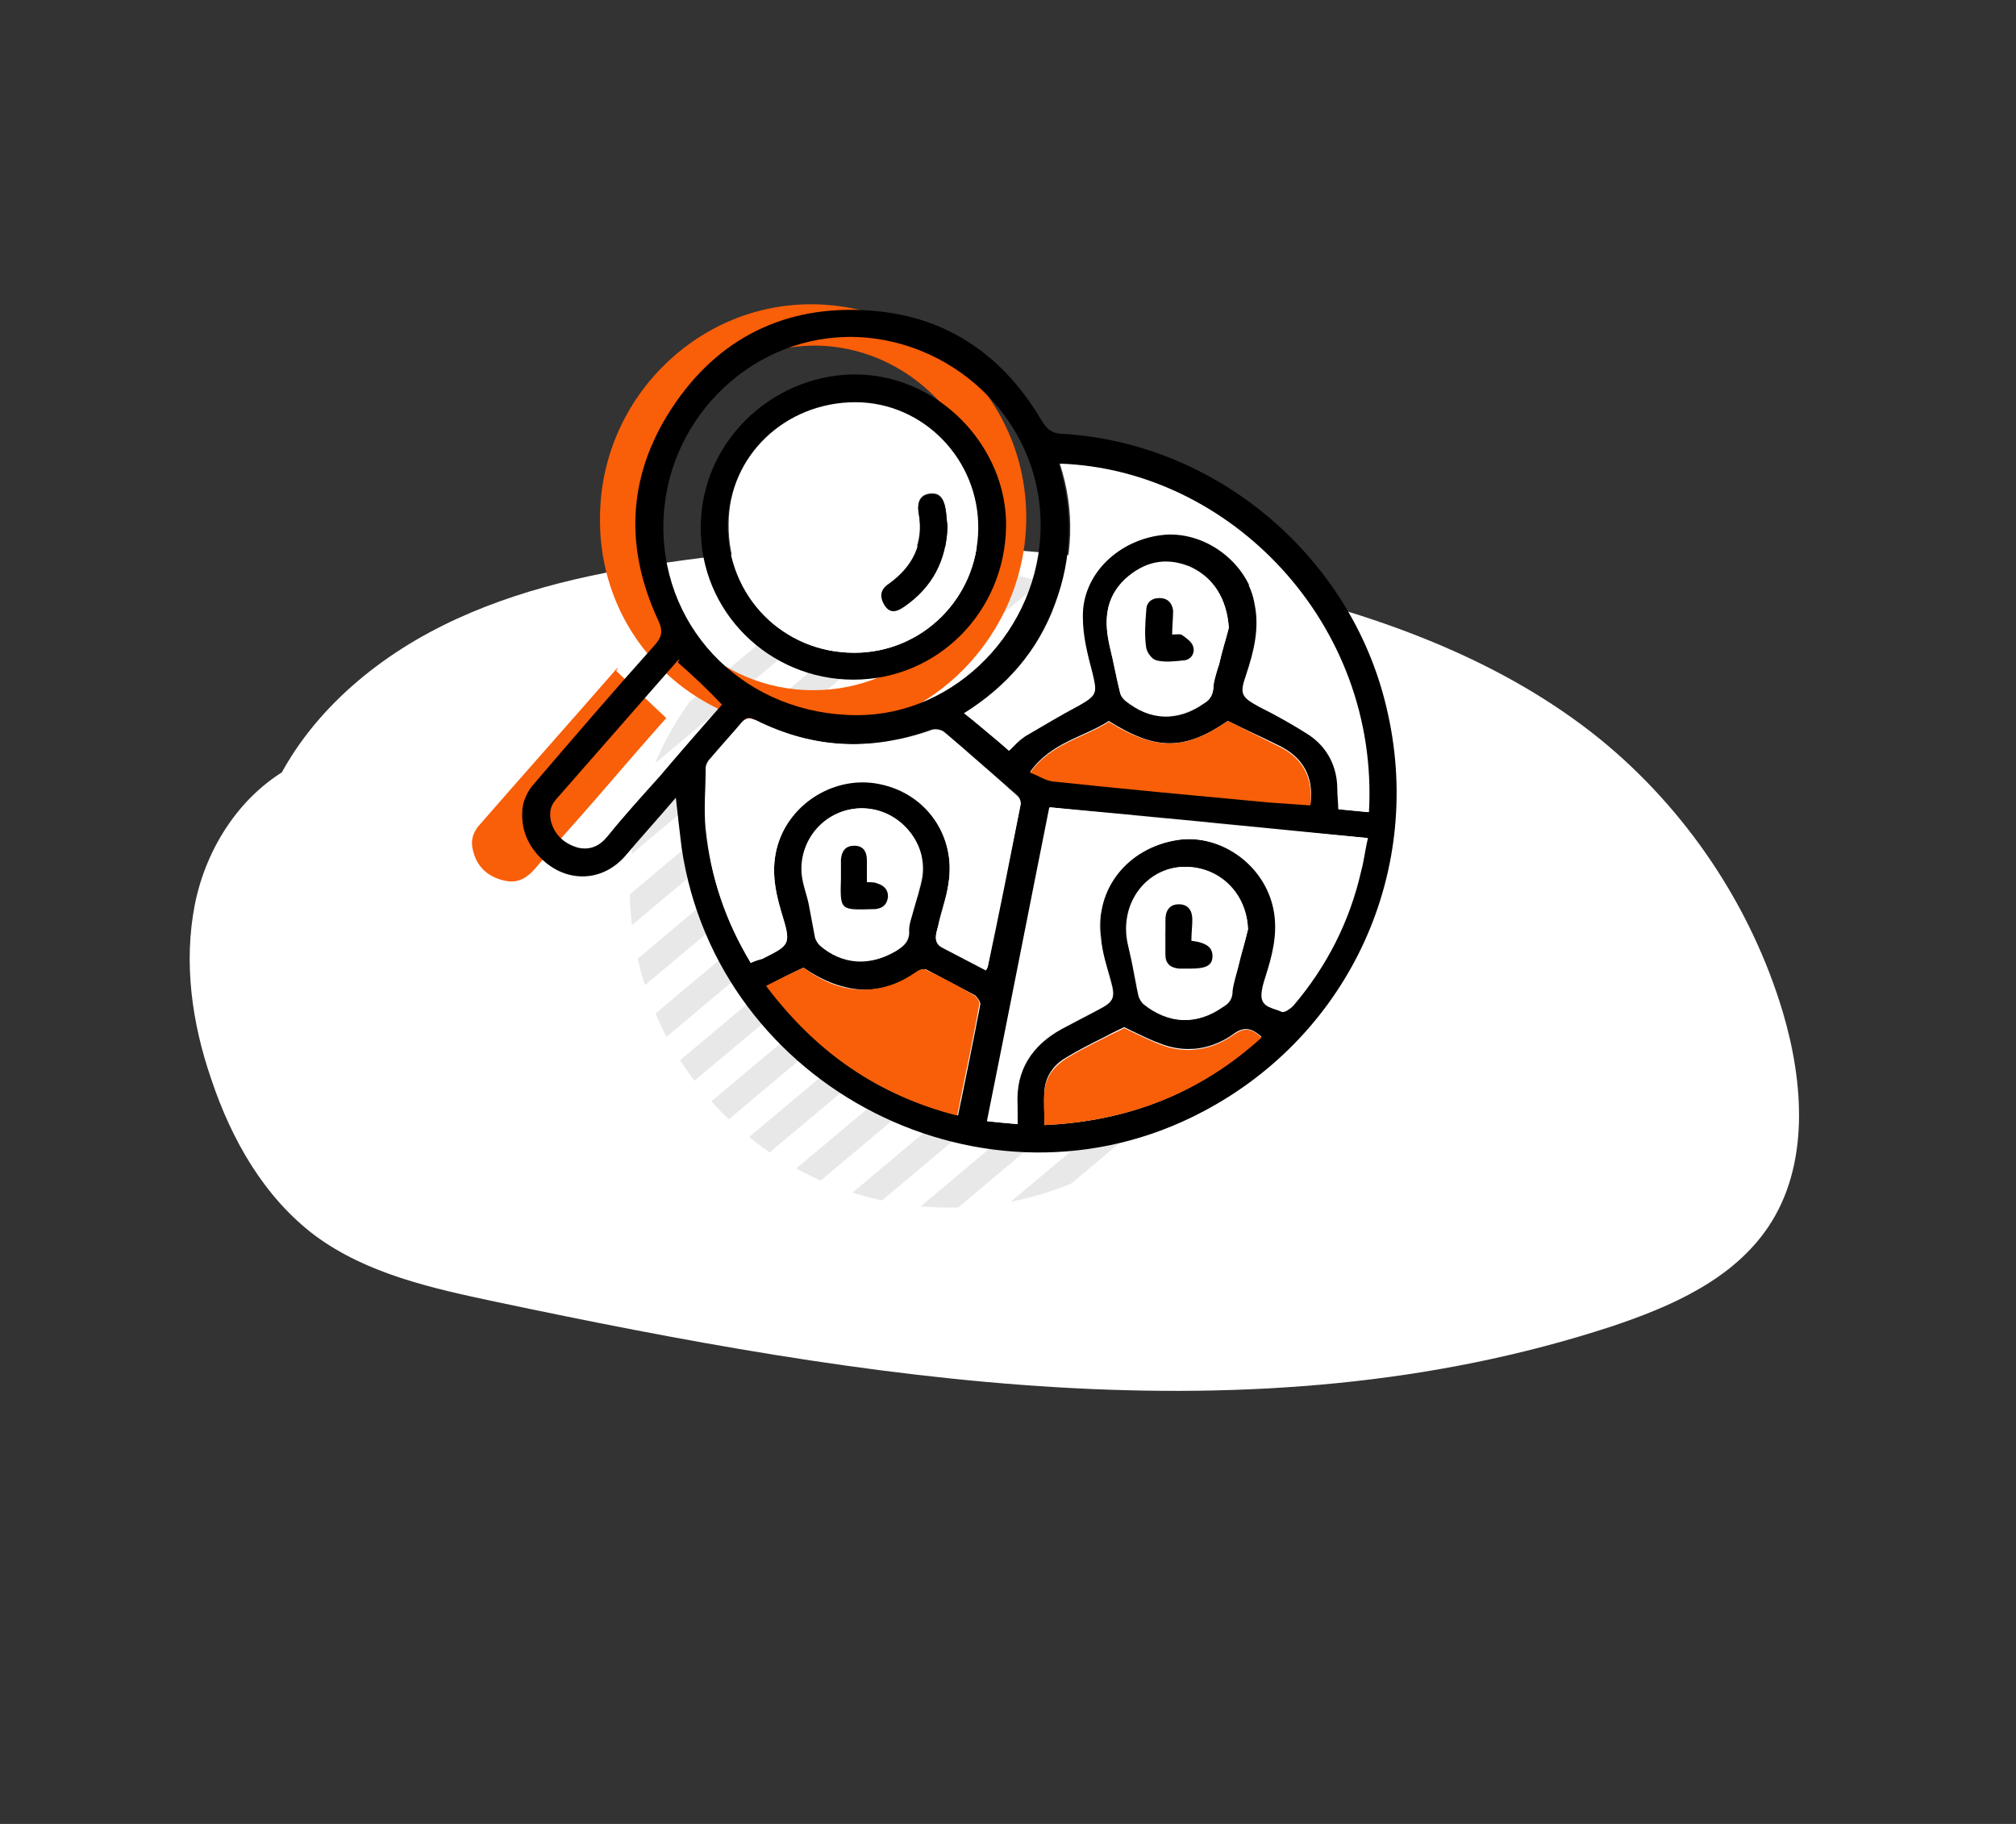 <?xml version="1.0" encoding="utf-8"?>
<!-- Generator: Adobe Illustrator 21.1.0, SVG Export Plug-In . SVG Version: 6.00 Build 0)  -->
<svg version="1.1" id="Layer_1" xmlns="http://www.w3.org/2000/svg" xmlns:xlink="http://www.w3.org/1999/xlink" x="0px" y="0px"
	 viewBox="0 0 210 190" style="enable-background:new 0 0 210 190;" xml:space="preserve">
<rect x="0" y="0" width="210" height="190" fill="#333333" stroke="none"/>
<style type="text/css">
	.st0{fill:#FFFFFF;}
	.st1{clip-path:url(#SVGID_2_);}
	.st2{fill:#E8E8E8;}
	.st3{fill:#F95E08;}
</style>
<g>
	<path class="st0" d="M32,108.9c-6.1-6.2-7.4-16.1-4.5-24.3S37.1,70,44.7,65.9s16.2-6.1,24.8-7.3c20.5-3,41.5-2.1,61.6,2.6
		c12.8,3,25.5,7.6,35.7,15.9c8.9,7.3,15.6,17.3,18.9,28.3c2.2,7.4,2.8,16-1.5,22.4c-3.7,5.5-10.1,8.3-16.4,10.4
		c-37.3,12.2-77.8,5.5-116.2-2.6c-6.6-1.4-13.4-2.9-18.8-6.9c-5.3-4-8.7-10-10.8-16.3c-2-5.8-2.9-12.1-1.7-18.2
		c1.2-6,4.9-11.7,10.4-14.5"/>
	<g>
		<defs>
			<circle id="SVGID_1_" cx="98.9" cy="92.5" r="33.3"/>
		</defs>
		<clipPath id="SVGID_2_">
			<use xlink:href="#SVGID_1_"  style="overflow:visible;"/>
		</clipPath>
		<g class="st1">
			<rect x="68" y="27" transform="matrix(0.643 0.766 -0.766 0.643 78.252 -28.094)" class="st2" width="2.6" height="85.8"/>
			
				<rect x="72.3" y="30.4" transform="matrix(0.643 0.766 -0.766 0.643 82.403 -30.174)" class="st2" width="2.6" height="85.8"/>
			
				<rect x="76.8" y="34" transform="matrix(0.643 0.766 -0.766 0.643 86.755 -32.309)" class="st2" width="2.6" height="85.8"/>
			
				<rect x="81.3" y="37.7" transform="matrix(0.643 0.766 -0.766 0.643 91.176 -34.461)" class="st2" width="2.6" height="85.8"/>
			
				<rect x="85.8" y="41.3" transform="matrix(0.643 0.766 -0.766 0.643 95.528 -36.596)" class="st2" width="2.6" height="85.8"/>
			
				<rect x="90.2" y="44.9" transform="matrix(0.643 0.766 -0.766 0.643 99.881 -38.73)" class="st2" width="2.6" height="85.8"/>
			
				<rect x="94.5" y="48.3" transform="matrix(0.643 0.766 -0.766 0.643 104.032 -40.81)" class="st2" width="2.6" height="85.8"/>
			
				<rect x="98.8" y="51.7" transform="matrix(0.643 0.766 -0.766 0.643 108.183 -42.89)" class="st2" width="2.6" height="85.8"/>
			
				<rect x="103.1" y="55.1" transform="matrix(0.643 0.766 -0.766 0.643 112.334 -44.97)" class="st2" width="2.6" height="85.8"/>
			
				<rect x="107.6" y="58.7" transform="matrix(0.643 0.766 -0.766 0.643 116.686 -47.105)" class="st2" width="2.6" height="85.8"/>
			
				<rect x="112.1" y="62.4" transform="matrix(0.643 0.766 -0.766 0.643 121.107 -49.257)" class="st2" width="2.6" height="85.8"/>
			
				<rect x="116.6" y="66" transform="matrix(0.643 0.766 -0.766 0.643 125.459 -51.392)" class="st2" width="2.6" height="85.8"/>
			
				<rect x="121.1" y="69.6" transform="matrix(0.643 0.766 -0.766 0.643 129.812 -53.526)" class="st2" width="2.6" height="85.8"/>
			
				<rect x="125.4" y="73" transform="matrix(0.643 0.766 -0.766 0.643 133.963 -55.606)" class="st2" width="2.6" height="85.8"/>
		</g>
	</g>
	<g>
		<path class="st3" d="M62.5,54c0-12.2,9.8-22.1,21.6-22.3c11.9-0.2,22.9,9.3,22.8,22.4c-0.1,12-9.9,22.1-21.6,22.1
			C72.4,76.2,62.4,66.5,62.5,54z M84.7,71.9c10,0,17.8-8,18-18c0.1-9.1-7.8-18-18.1-17.9c-9.8,0.2-17.8,8.1-17.9,17.9
			C66.7,63.9,74.8,71.9,84.7,71.9z"/>
		<path class="st3" d="M64.2,69.9c1.7,1.6,3.4,3.2,5.2,4.9c-2.4,2.7-4.9,5.6-7.4,8.5c-2,2.3-4.1,4.6-6.1,7c-1,1.2-2,1.8-3.5,1.4
			c-1.6-0.4-2.7-1.4-3.1-3c-0.3-1-0.1-1.8,0.5-2.6c4.8-5.5,9.6-10.9,14.4-16.4c0.1-0.1,0.1-0.1,0.2-0.1
			C64.3,69.7,64.2,69.8,64.2,69.9z"/>
		<path d="M70.4,83.1c-1.8,2.1-3.6,4.1-5.3,6.1c-2.2,2.5-5.6,2.8-8.2,0.7c-1.7-1.4-2.6-3.2-2.5-5.3c0-1,0.5-2.1,1.1-2.8
			c4.2-4.9,8.4-9.8,12.7-14.6c0.7-0.8,0.9-1.4,0.4-2.5c-3.7-7.9-3.2-15.6,1.8-22.8c5-7.2,12.2-10.3,20.8-9.5
			c7.7,0.7,13.4,4.8,17.3,11.4c0.6,1,1.2,1.4,2.3,1.4c16,1,29.9,12.8,33.6,28.4c4.1,16.9-3.7,34.1-19.1,42.2
			c-22.5,11.9-50.6-2.4-54.3-27.5C70.8,86.6,70.6,85,70.4,83.1z M69.1,54.9c0,11,8.8,19.6,20.2,19.6c10.3,0,19-9,19.1-19.6
			c0.1-11.5-9.7-20-20.2-19.8C77.8,35.3,69.1,44.1,69.1,54.9z M106,117.1c0-0.8,0-1.4,0-2c-0.2-3.6,1.5-6.2,4.6-7.9
			c1.3-0.7,2.5-1.3,3.8-2c1.7-0.9,1.8-1.3,1.3-3.1c-0.4-1.4-0.9-2.9-1-4.4c-0.7-5.1,2.8-9.4,8-10.2c4.6-0.7,9.3,2.8,10.1,7.5
			c0.4,2.3-0.2,4.6-0.9,6.8c-0.2,0.6-0.4,1.2-0.4,1.9c0,1.3,1.3,1.3,2.1,1.7c0.2,0.1,0.8-0.3,1.1-0.6c3.5-4.1,5.9-8.8,7.1-14.1
			c0.3-1.1,0.4-2.2,0.7-3.4c-11.1-1.1-22.1-2.2-33.1-3.2c-2.2,10.9-4.3,21.7-6.5,32.7C103.8,116.9,104.8,117,106,117.1z M105.1,78.2
			c0.6-0.5,1-1.1,1.6-1.5c1.8-1.1,3.7-2.2,5.6-3.2c1.9-1,1.9-1.3,1.4-3.4c-0.5-1.9-1-3.9-1-5.8c-0.1-4.5,3.8-8.3,8.6-8.6
			c4.4-0.3,8.7,3,9.4,7.3c0.5,2.5-0.1,4.9-0.9,7.3c-0.7,2-0.5,2.3,1.3,3.3c1.8,0.9,3.6,1.9,5.3,3c1.9,1.3,2.9,3.3,2.9,5.6
			c0,0.7,0.1,1.4,0.1,2.1c1.1,0.1,2.1,0.2,3.1,0.3c1.1-19.7-14.4-35.7-32.2-36.3c1.5,4.9,1.4,9.8-0.4,14.6c-1.8,4.9-5,8.6-9.5,11.4
			C102.1,75.6,103.7,76.9,105.1,78.2z M78.2,100.3c0.5-0.2,0.8-0.3,1.2-0.5c3-1.5,3-1.5,2-4.8c-0.7-2.3-1.1-4.6-0.4-7
			c1.3-4.5,6.1-7.4,10.7-6.4c4.9,1.1,7.9,5.5,7.1,10.4c-0.2,1.5-0.8,3-1.1,4.5c-0.2,0.8-0.5,1.6,0.4,2.1c1.5,0.8,3,1.6,4.6,2.4
			c0.1-0.2,0.2-0.3,0.2-0.4c1.1-5.6,2.3-11.2,3.4-16.8c0.1-0.3-0.1-0.7-0.3-0.9c-2.5-2.2-5.1-4.5-7.7-6.7c-0.3-0.2-0.8-0.3-1.2-0.2
			C90.7,78.3,84.5,78,78.6,75c-0.5-0.3-0.8-0.3-1.3,0.2c-1.1,1.3-2.3,2.6-3.4,3.9c-0.2,0.2-0.4,0.6-0.4,0.9c0,2.1-0.2,4.3,0,6.4
			C74,91.3,75.6,95.9,78.2,100.3z M83.7,100.8c-1.3,0.6-2.5,1.2-3.8,1.9c5.1,6.9,11.6,11.4,19.9,13.5c0.8-4,1.6-7.7,2.3-11.5
			c0.1-0.3-0.3-0.8-0.5-1c-1.7-0.9-3.4-1.8-5.1-2.7c-0.2-0.1-0.7,0-0.9,0.2c-1.7,1.2-3.5,1.9-5.6,1.9
			C87.6,103,85.6,102.1,83.7,100.8z M127.9,75.1c-4.5,3.1-7.5,3.1-12.4,0c-2.6,1.7-6,2.2-8.2,5.3c0.9,0.4,1.6,0.9,2.3,0.9
			c7.5,0.8,15,1.5,22.6,2.2c1.4,0.1,2.9,0.2,4.3,0.3c0.4-2.9-0.8-4.9-3.2-6.1C131.5,76.8,129.7,76,127.9,75.1z M70.6,69
			c0.1-0.1,0.1-0.2,0.2-0.3c-0.1,0-0.1,0.1-0.2,0.1c-4.2,4.8-8.5,9.7-12.7,14.5c-0.6,0.7-0.7,1.4-0.5,2.3c0.4,1.4,1.4,2.3,2.8,2.7
			c1.3,0.3,2.3-0.2,3.1-1.2c1.7-2.1,3.6-4.2,5.4-6.2c2.2-2.6,4.4-5.1,6.5-7.5C73.7,71.8,72.2,70.4,70.6,69z M128,65.4
			c-0.2-3-1.6-5.3-4.1-6.3c-2.5-1-4.7-0.5-6.7,1.3c-2.1,1.9-2.2,4.4-1.6,7c0.4,1.6,0.7,3.3,1.1,4.9c0.1,0.3,0.3,0.5,0.5,0.7
			c2.6,2.1,5.5,2.2,8.2,0.3c0.7-0.4,0.9-0.9,1-1.7c0-0.8,0.3-1.6,0.6-2.4C127.3,67.8,127.7,66.6,128,65.4z M89.8,84.2
			c-3.7,0-6.6,3.1-6.2,6.8c0.1,1.2,0.5,2.3,0.8,3.5c0.2,1.1,0.4,2.1,0.6,3.2c0.1,0.3,0.2,0.6,0.5,0.8c2.3,1.9,5.2,2.1,7.8,0.6
			c0.8-0.5,1.5-1,1.4-2.2c0-0.7,0.3-1.4,0.5-2.2c0.3-1.1,0.7-2.2,0.9-3.4C96.6,87.6,93.6,84.3,89.8,84.2z M130,96.8
			c-0.2-3.7-3-6.5-6.6-6.5c-3.5,0-6.2,3-6.1,6.6c0,1,0.3,1.9,0.5,2.9c0.3,1.4,0.5,2.7,0.8,4c0.1,0.3,0.3,0.6,0.5,0.8
			c2.6,2.1,5.5,2.2,8.2,0.3c0.6-0.4,0.9-0.9,1-1.7c0-0.8,0.4-1.7,0.6-2.5C129.3,99.4,129.7,98.1,130,96.8z M108.8,117.2
			c8.7-0.4,16.2-3.3,22.6-9.2c-1-0.9-1.8-1.1-2.9-0.3c-2.1,1.5-4.6,2-7.1,1.2c-1.5-0.5-2.8-1.2-4.3-1.9c-0.6,0.3-1.3,0.6-2,1
			c-1.4,0.7-2.8,1.4-4.1,2.2c-1.2,0.7-2.1,1.9-2.2,3.4C108.7,114.8,108.8,115.9,108.8,117.2z"/>
		<path class="st0" d="M106,117.1c-1.2-0.1-2.1-0.2-3.2-0.3c2.2-10.9,4.3-21.7,6.5-32.7c11,1.1,22,2.2,33.1,3.2
			c-0.2,1.2-0.4,2.3-0.7,3.4c-1.3,5.3-3.7,9.9-7.1,14.1c-0.3,0.3-0.9,0.7-1.1,0.6c-0.8-0.4-2.1-0.4-2.1-1.7c0-0.6,0.2-1.3,0.4-1.9
			c0.7-2.2,1.3-4.4,0.9-6.8c-0.8-4.8-5.5-8.2-10.1-7.5c-5.2,0.8-8.7,5.1-8,10.2c0.2,1.5,0.6,2.9,1,4.4c0.6,1.9,0.4,2.3-1.3,3.1
			c-1.3,0.7-2.6,1.3-3.8,2c-3.1,1.7-4.7,4.3-4.6,7.9C106,115.7,106,116.3,106,117.1z"/>
		<path class="st0" d="M105.1,78.2c-1.5-1.3-3-2.5-4.6-3.9c4.4-2.8,7.7-6.6,9.5-11.4c1.8-4.8,2-9.7,0.4-14.6
			c17.7,0.6,33.3,16.6,32.2,36.3c-1-0.1-2-0.2-3.1-0.3c0-0.7-0.1-1.4-0.1-2.1c-0.1-2.3-1-4.3-2.9-5.6c-1.7-1.2-3.5-2.1-5.3-3
			c-1.8-1-2-1.3-1.3-3.3c0.8-2.4,1.4-4.8,0.9-7.3c-0.8-4.3-5.1-7.6-9.4-7.3c-4.8,0.4-8.7,4.1-8.6,8.6c0,2,0.5,3.9,1,5.8
			c0.5,2.1,0.5,2.3-1.4,3.4c-1.9,1-3.7,2.1-5.6,3.2C106.2,77.1,105.7,77.6,105.1,78.2z"/>
		<path class="st0" d="M78.2,100.3c-2.6-4.3-4.2-8.9-4.6-13.9c-0.2-2.1,0-4.3,0-6.4c0-0.3,0.2-0.7,0.4-0.9c1.1-1.3,2.3-2.6,3.4-3.9
			c0.4-0.5,0.7-0.4,1.3-0.2c6,3,12.1,3.3,18.4,1.1c0.3-0.1,0.9,0,1.2,0.2c2.6,2.2,5.1,4.4,7.7,6.7c0.2,0.2,0.4,0.7,0.3,0.9
			c-1.1,5.6-2.2,11.2-3.4,16.8c0,0.1-0.1,0.2-0.2,0.4c-1.5-0.8-3.1-1.6-4.6-2.4c-0.9-0.5-0.6-1.4-0.4-2.1c0.4-1.5,0.9-3,1.1-4.5
			c0.8-5-2.3-9.4-7.1-10.4c-4.6-1-9.4,1.9-10.7,6.4c-0.7,2.4-0.3,4.7,0.4,7c1,3.3,1,3.3-2,4.8C79,100,78.6,100.1,78.2,100.3z"/>
		<path class="st3" d="M83.7,100.8c1.9,1.4,3.9,2.3,6.2,2.3c2.1,0,3.9-0.7,5.6-1.9c0.3-0.2,0.7-0.3,0.9-0.2c1.7,0.8,3.4,1.7,5.1,2.7
			c0.3,0.2,0.6,0.7,0.5,1c-0.7,3.8-1.5,7.6-2.3,11.5c-8.3-2.1-14.8-6.7-19.9-13.5C81.2,102,82.4,101.4,83.7,100.8z"/>
		<path class="st3" d="M127.9,75.1c1.8,0.9,3.6,1.8,5.4,2.7c2.4,1.2,3.5,3.2,3.2,6.1c-1.4-0.1-2.8-0.2-4.3-0.3
			c-7.5-0.7-15.1-1.4-22.6-2.2c-0.7-0.1-1.4-0.6-2.3-0.9c2.2-3.1,5.6-3.6,8.2-5.3C120.4,78.2,123.4,78.2,127.9,75.1z"/>
		<path class="st0" d="M128,65.4c-0.3,1.2-0.7,2.4-1,3.7c-0.2,0.8-0.5,1.6-0.6,2.4c0,0.8-0.3,1.3-1,1.7c-2.8,1.9-5.6,1.8-8.2-0.3
			c-0.2-0.2-0.4-0.4-0.5-0.7c-0.4-1.6-0.7-3.3-1.1-4.9c-0.6-2.6-0.5-5,1.6-7c2-1.8,4.2-2.3,6.7-1.3C126.4,60.1,127.8,62.4,128,65.4z
			 M122.1,66.1c0-0.9,0-1.7,0-2.5c0-0.8-0.5-1.3-1.4-1.3c-0.8,0-1.3,0.5-1.4,1.3c0,1.3-0.1,2.6,0,3.9c0.1,0.5,0.6,1.2,1.1,1.3
			c0.9,0.2,1.8,0.1,2.7,0c0.8-0.1,1.2-0.7,1.1-1.4c-0.1-0.5-0.7-0.9-1.1-1.2C123,66,122.6,66.1,122.1,66.1z"/>
		<path class="st0" d="M89.8,84.2c3.8,0,6.7,3.4,6.2,7.1c-0.2,1.1-0.6,2.3-0.9,3.4c-0.2,0.7-0.6,1.5-0.5,2.2
			c0.1,1.2-0.6,1.7-1.4,2.2c-2.6,1.6-5.5,1.4-7.8-0.6c-0.2-0.2-0.4-0.5-0.5-0.8c-0.2-1.1-0.4-2.1-0.6-3.2c-0.2-1.2-0.7-2.3-0.8-3.5
			C83.2,87.4,86.1,84.2,89.8,84.2z M90.3,91.9c0-0.8,0-1.6,0-2.3c0-0.9-0.4-1.5-1.3-1.5c-0.9,0-1.4,0.6-1.4,1.4c0,0.7,0,1.3,0,2
			c-0.1,3.4,0,3.3,3.5,3.2c0,0,0.1,0,0.1,0c0.8-0.1,1.3-0.5,1.3-1.3c0.1-0.8-0.4-1.2-1.2-1.4C91.1,91.9,90.8,91.9,90.3,91.9z"/>
		<path class="st0" d="M130,96.8c-0.3,1.3-0.7,2.6-1,3.9c-0.2,0.8-0.5,1.7-0.6,2.5c0,0.8-0.3,1.3-1,1.7c-2.7,1.9-5.6,1.8-8.2-0.3
			c-0.2-0.2-0.4-0.5-0.5-0.8c-0.3-1.3-0.6-2.7-0.8-4c-0.2-1-0.5-1.9-0.5-2.9c-0.2-3.6,2.6-6.6,6.1-6.6
			C127.1,90.3,129.9,93.1,130,96.8z M124.1,98c0-0.7,0-1.5,0-2.2c0-0.9-0.4-1.6-1.4-1.6c-1,0-1.4,0.6-1.4,1.6c0,1.2,0,2.4,0,3.6
			c0,1,0.5,1.4,1.4,1.5c0.4,0,0.8,0,1.2,0c1.6,0,2.3-0.4,2.3-1.3C126.4,98.7,125.8,98.2,124.1,98z"/>
		<path class="st3" d="M108.8,117.2c0-1.3-0.1-2.4,0-3.5c0.1-1.5,1-2.6,2.2-3.4c1.3-0.8,2.7-1.5,4.1-2.2c0.7-0.4,1.5-0.7,2-1
			c1.5,0.7,2.8,1.4,4.3,1.9c2.5,0.8,5,0.3,7.1-1.2c1.1-0.8,1.9-0.7,2.9,0.3C125,113.9,117.5,116.8,108.8,117.2z"/>
		<path d="M88.9,70.8c-8.8,0-16-7.1-15.9-15.9c0-8.7,7.2-15.7,15.8-15.9c9.1-0.1,16.1,7.7,16,15.8C104.7,63.7,97.7,70.8,88.9,70.8z
			 M89,68c7.1,0,12.8-5.7,12.9-12.8C101.9,48,96.1,42,89,42c-7.3,0-13.1,5.6-13.2,12.7C75.8,62.1,81.5,68,89,68z"/>
		<path d="M122.1,66.1c0.5,0,0.9-0.1,1.1,0.1c0.4,0.3,1,0.7,1.1,1.2c0.2,0.7-0.3,1.4-1.1,1.4c-0.9,0.1-1.8,0.2-2.7,0
			c-0.5-0.1-1-0.8-1.1-1.3c-0.2-1.3-0.1-2.6,0-3.9c0-0.8,0.5-1.3,1.4-1.3c0.8,0,1.3,0.5,1.4,1.3C122.2,64.4,122.1,65.2,122.1,66.1z"
			/>
		<path d="M90.3,91.9c0.4,0,0.8,0,1,0.1c0.7,0.2,1.2,0.6,1.2,1.4c-0.1,0.8-0.5,1.2-1.3,1.3c0,0-0.1,0-0.1,0
			c-3.6,0.1-3.6,0.2-3.5-3.2c0-0.7,0-1.4,0-2c0.1-0.9,0.5-1.4,1.4-1.4c0.9,0,1.3,0.6,1.3,1.5C90.3,90.3,90.3,91.1,90.3,91.9z"/>
		<path d="M124.1,98c1.6,0.2,2.2,0.7,2.2,1.6c0,1-0.7,1.3-2.3,1.3c-0.4,0-0.8,0-1.2,0c-0.9-0.1-1.4-0.5-1.4-1.5c0-1.2,0-2.4,0-3.6
			c0-0.9,0.4-1.6,1.4-1.6c1,0,1.4,0.7,1.4,1.6C124.2,96.5,124.1,97.3,124.1,98z"/>
		<path class="st0" d="M89,68c-7.4,0-13.2-5.9-13.1-13.4c0-7.1,5.9-12.7,13.2-12.7c7.1,0,12.9,6,12.8,13.2C101.8,62.3,96,68,89,68z
			 M98.7,54.8c-0.1-0.6-0.1-1.2-0.2-1.8c-0.2-1.2-0.7-1.7-1.6-1.6c-1,0.1-1.4,0.8-1.2,2c0.5,3.1-0.6,5.5-3.1,7.3
			c-0.9,0.6-1.1,1.3-0.5,2.2c0.5,0.8,1.1,0.9,2.1,0.2C97.1,61.2,98.6,58.4,98.7,54.8z"/>
		<path d="M98.7,54.8c-0.1,3.6-1.6,6.4-4.5,8.4c-1,0.7-1.6,0.6-2.1-0.2c-0.5-0.9-0.4-1.6,0.5-2.2c2.5-1.8,3.7-4.2,3.1-7.3
			c-0.2-1.2,0.2-1.9,1.2-2c0.9-0.1,1.4,0.4,1.6,1.6C98.6,53.6,98.6,54.2,98.7,54.8z"/>
	</g>
</g>
</svg>
